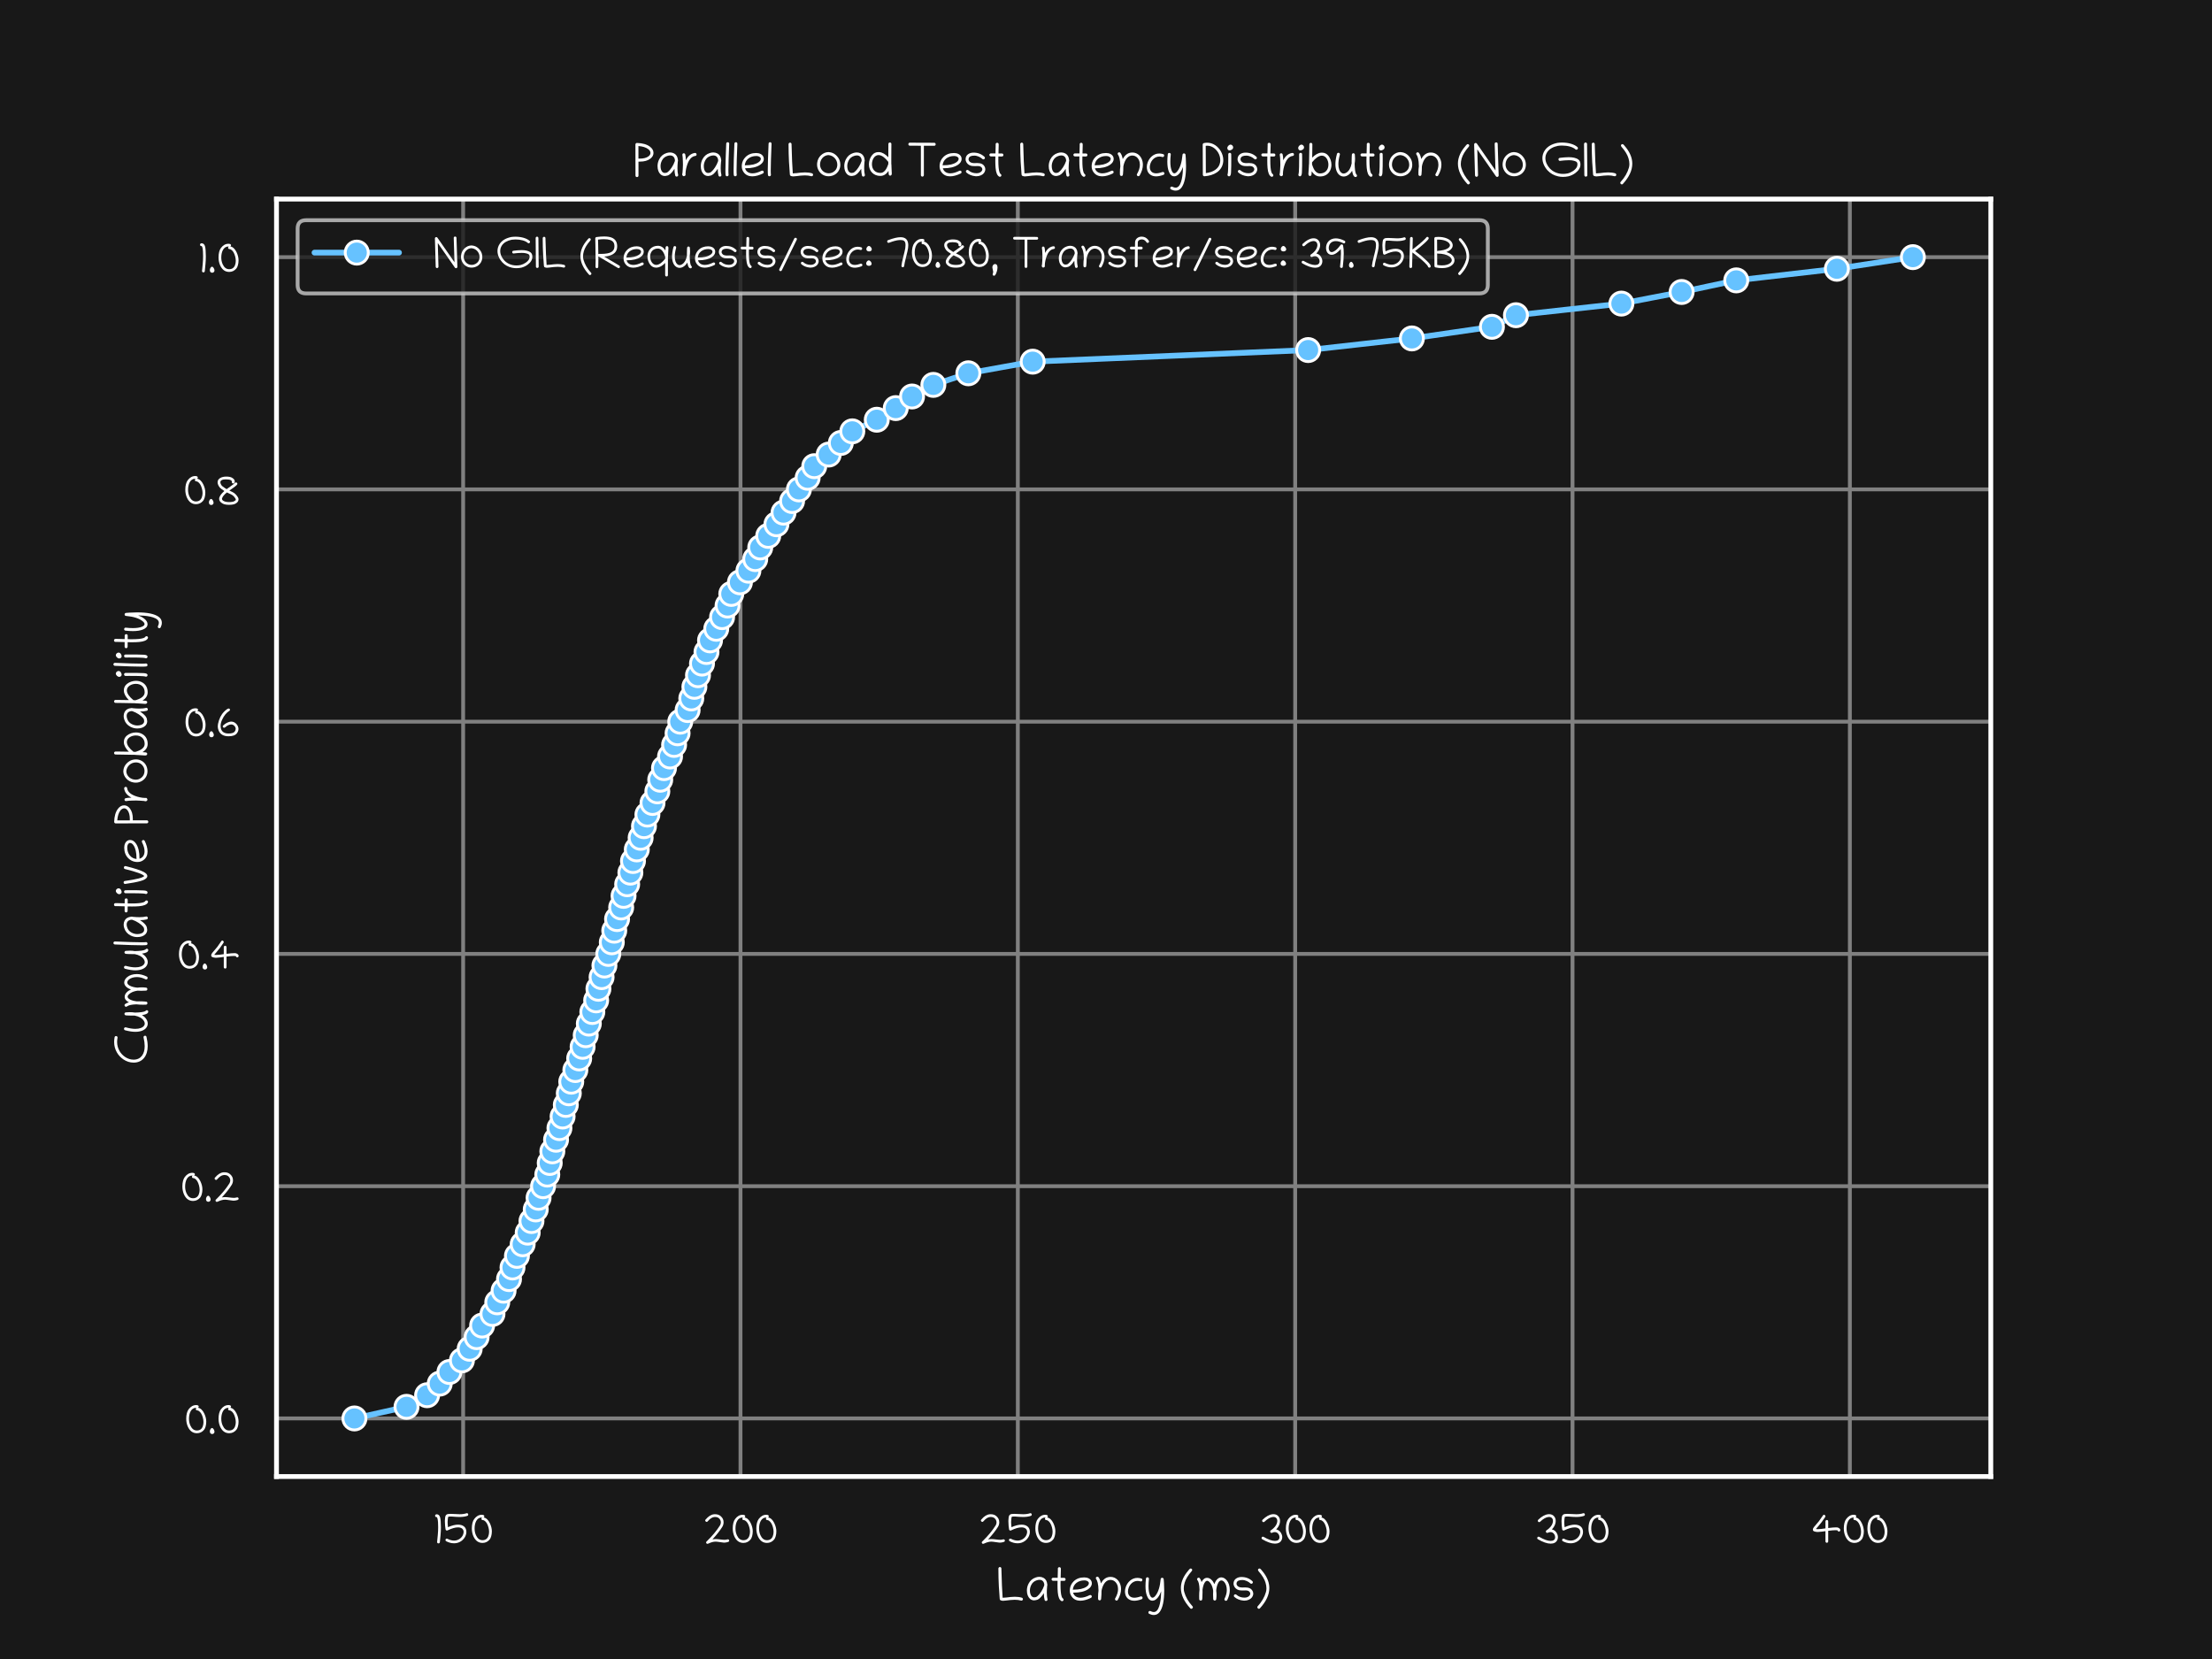 <?xml version="1.0" encoding="utf-8" standalone="no"?>
<!DOCTYPE svg PUBLIC "-//W3C//DTD SVG 1.1//EN"
  "http://www.w3.org/Graphics/SVG/1.1/DTD/svg11.dtd">
<svg xmlns:xlink="http://www.w3.org/1999/xlink" width="576pt" height="432pt" viewBox="0 0 576 432" xmlns="http://www.w3.org/2000/svg" version="1.1">
 <defs>
  <style type="text/css">*{stroke-linejoin: round; stroke-linecap: butt}</style>
 </defs>
 <g id="figure_1">
  <g id="patch_1">
   <path d="M 0 432 
L 576 432 
L 576 0 
L 0 0 
z
" style="fill: #181818"/>
  </g>
  <g id="axes_1">
   <g id="patch_2">
    <path d="M 72 384.48 
L 518.4 384.48 
L 518.4 51.84 
L 72 51.84 
z
" style="fill: #181818"/>
   </g>
   <g id="matplotlib.axis_1">
    <g id="xtick_1">
     <g id="line2d_1">
      <path d="M 120.601 384.48 
L 120.601 51.84 
" clip-path="url(#p6c183aa69d)" style="fill: none; stroke: #808080; stroke-linecap: round"/>
     </g>
     <g id="text_1">
      <!-- 150 -->
      <g style="fill: #ffffff" transform="translate(112.743 401.871) scale(0.11 -0.11)">
       <defs>
        <path id="Chilanka-Regular-31" d="M 313 4081 
C 313 3975 400 3875 513 3875 
C 531 3875 550 3878 569 3884 
C 578 3888 606 3834 650 3725 
C 756 3456 769 2772 769 2366 
C 769 1991 750 1609 713 1225 
L 613 200 
C 613 191 613 184 613 178 
C 613 53 713 -13 816 -13 
C 913 -13 1006 44 1019 163 
L 1119 1184 
C 1156 1578 1175 1966 1175 2347 
C 1175 2641 1166 2931 1144 3219 
C 1113 3644 1078 3981 856 4184 
C 788 4247 669 4294 563 4294 
C 441 4294 313 4222 313 4081 
z
" transform="scale(0.016)"/>
        <path id="Chilanka-Regular-35" d="M 1163 4356 
C 881 4356 691 4328 594 4269 
C 509 4216 447 4150 413 4075 
C 356 3953 309 3556 309 3288 
C 309 2856 363 2300 413 2047 
C 428 1969 506 1884 609 1884 
C 638 1884 669 1891 700 1906 
C 1325 2206 1841 2356 2247 2356 
C 2747 2356 3084 2119 3084 1678 
C 3084 1541 3050 1388 2978 1228 
C 2784 784 2284 400 1669 400 
C 1363 400 1034 491 684 669 
C 528 747 394 616 394 491 
C 394 416 431 341 500 306 
C 834 134 1228 0 1678 0 
C 2484 0 3097 497 3356 1078 
C 3447 1281 3491 1478 3491 1669 
C 3491 2384 3000 2759 2253 2759 
C 1838 2759 1344 2638 769 2384 
C 731 2684 713 2944 713 3169 
C 713 3409 769 3856 797 3916 
C 869 3947 984 3963 1147 3963 
C 1225 3963 1309 3959 1406 3953 
C 1834 3922 2100 3894 2484 3894 
C 2925 3894 3313 3947 3634 4059 
C 3728 4091 3769 4166 3769 4241 
C 3769 4347 3694 4456 3578 4456 
C 3553 4456 3528 4450 3500 4441 
C 3238 4353 2881 4300 2491 4300 
C 2172 4300 1547 4356 1163 4356 
z
" transform="scale(0.016)"/>
        <path id="Chilanka-Regular-30" d="M 2050 3828 
C 2125 3875 2163 3928 2163 3988 
C 2163 4178 1969 4219 1778 4219 
C 1350 4219 981 4013 669 3597 
C 441 3300 313 2800 313 2203 
C 313 1775 394 1378 556 1016 
C 850 375 1297 56 1894 56 
C 2322 56 2675 231 2959 572 
C 3131 778 3275 1253 3275 1766 
C 3275 2159 3175 2566 2975 2981 
C 2738 3475 2428 3759 2050 3828 
z
M 1731 3631 
C 1731 3506 1803 3444 1944 3434 
C 2009 3431 2084 3403 2163 3356 
C 2434 3191 2638 2856 2772 2359 
C 2834 2125 2866 1906 2866 1697 
C 2866 1463 2825 1244 2747 1041 
C 2597 656 2309 459 1881 459 
C 1466 459 1147 706 925 1194 
C 788 1497 719 1828 719 2194 
C 719 2988 1028 3816 1759 3816 
C 1781 3816 1806 3816 1828 3813 
C 1766 3772 1731 3713 1731 3631 
z
" transform="scale(0.016)"/>
       </defs>
       <use xlink:href="#Chilanka-Regular-31"/>
       <use xlink:href="#Chilanka-Regular-35" x="23.242"/>
       <use xlink:href="#Chilanka-Regular-30" x="87.012"/>
      </g>
     </g>
    </g>
    <g id="xtick_2">
     <g id="line2d_2">
      <path d="M 192.821 384.48 
L 192.821 51.84 
" clip-path="url(#p6c183aa69d)" style="fill: none; stroke: #808080; stroke-linecap: round"/>
     </g>
     <g id="text_2">
      <!-- 200 -->
      <g style="fill: #ffffff" transform="translate(183.102 401.871) scale(0.11 -0.11)">
       <defs>
        <path id="Chilanka-Regular-32" d="M 519 3166 
C 572 3166 622 3191 669 3247 
C 1013 3650 1334 3863 1638 3888 
C 1681 3891 1722 3894 1763 3894 
C 2006 3894 2200 3828 2341 3700 
C 2519 3538 2619 3322 2619 3094 
C 2619 2947 2578 2797 2494 2653 
C 1997 1872 1375 1119 634 394 
L 503 266 
C 456 222 434 175 434 128 
C 434 56 503 -78 616 -78 
C 675 -78 750 -56 844 -9 
C 1206 159 1544 247 1859 247 
C 1944 247 2025 241 2106 228 
C 2488 169 2781 128 2991 106 
C 3034 103 3078 100 3125 100 
C 3300 100 3491 134 3697 200 
C 3800 234 3853 294 3853 378 
C 3853 506 3772 591 3653 591 
C 3606 591 3553 578 3494 559 
C 3406 531 3291 516 3147 516 
C 2809 516 2247 625 1888 625 
C 1703 625 1531 609 1372 578 
C 2006 1269 2494 1888 2831 2434 
C 2956 2641 3022 2866 3022 3109 
C 3022 3488 2888 3753 2606 4006 
C 2388 4203 2109 4300 1766 4300 
C 1716 4300 1663 4297 1606 4294 
C 1188 4259 775 4000 359 3509 
C 319 3463 300 3416 300 3372 
C 300 3281 422 3166 519 3166 
z
" transform="scale(0.016)"/>
       </defs>
       <use xlink:href="#Chilanka-Regular-32"/>
       <use xlink:href="#Chilanka-Regular-30" x="64.99"/>
       <use xlink:href="#Chilanka-Regular-30" x="120.85"/>
      </g>
     </g>
    </g>
    <g id="xtick_3">
     <g id="line2d_3">
      <path d="M 265.041 384.48 
L 265.041 51.84 
" clip-path="url(#p6c183aa69d)" style="fill: none; stroke: #808080; stroke-linecap: round"/>
     </g>
     <g id="text_3">
      <!-- 250 -->
      <g style="fill: #ffffff" transform="translate(254.887 401.871) scale(0.11 -0.11)">
       <use xlink:href="#Chilanka-Regular-32"/>
       <use xlink:href="#Chilanka-Regular-35" x="64.99"/>
       <use xlink:href="#Chilanka-Regular-30" x="128.76"/>
      </g>
     </g>
    </g>
    <g id="xtick_4">
     <g id="line2d_4">
      <path d="M 337.261 384.48 
L 337.261 51.84 
" clip-path="url(#p6c183aa69d)" style="fill: none; stroke: #808080; stroke-linecap: round"/>
     </g>
     <g id="text_4">
      <!-- 300 -->
      <g style="fill: #ffffff" transform="translate(327.944 401.871) scale(0.11 -0.11)">
       <defs>
        <path id="Chilanka-Regular-33" d="M 2303 353 
C 1872 353 1309 553 619 953 
C 466 1044 316 909 316 775 
C 316 706 347 641 413 603 
C 1169 166 1797 -50 2303 -50 
C 2781 -50 3100 122 3272 456 
C 3347 597 3381 747 3381 903 
C 3381 1019 3363 1138 3322 1263 
C 3194 1650 2909 1969 2484 2050 
C 2794 2375 2975 2719 3034 3078 
C 3047 3159 3053 3238 3053 3313 
C 3053 3572 2975 3797 2819 3984 
C 2638 4200 2394 4309 2088 4309 
C 2047 4309 2006 4306 1966 4303 
C 1494 4263 994 3991 466 3481 
C 425 3441 406 3391 406 3338 
C 406 3234 484 3131 603 3131 
C 659 3131 706 3150 747 3188 
C 1206 3628 1625 3863 2000 3897 
C 2025 3900 2047 3900 2072 3900 
C 2428 3900 2647 3663 2647 3306 
C 2647 3256 2644 3203 2634 3150 
C 2581 2828 2400 2522 2084 2225 
C 1969 2116 1834 2009 1684 1913 
C 1622 1872 1597 1809 1597 1750 
C 1597 1644 1681 1538 1794 1538 
C 1822 1538 1853 1544 1884 1559 
C 2028 1628 2159 1659 2284 1659 
C 2400 1659 2509 1631 2609 1569 
C 2791 1459 2972 1200 2972 919 
C 2972 538 2719 353 2303 353 
z
" transform="scale(0.016)"/>
       </defs>
       <use xlink:href="#Chilanka-Regular-33"/>
       <use xlink:href="#Chilanka-Regular-30" x="57.666"/>
       <use xlink:href="#Chilanka-Regular-30" x="113.525"/>
      </g>
     </g>
    </g>
    <g id="xtick_5">
     <g id="line2d_5">
      <path d="M 409.481 384.48 
L 409.481 51.84 
" clip-path="url(#p6c183aa69d)" style="fill: none; stroke: #808080; stroke-linecap: round"/>
     </g>
     <g id="text_5">
      <!-- 350 -->
      <g style="fill: #ffffff" transform="translate(399.729 401.871) scale(0.11 -0.11)">
       <use xlink:href="#Chilanka-Regular-33"/>
       <use xlink:href="#Chilanka-Regular-35" x="57.666"/>
       <use xlink:href="#Chilanka-Regular-30" x="121.436"/>
      </g>
     </g>
    </g>
    <g id="xtick_6">
     <g id="line2d_6">
      <path d="M 481.701 384.48 
L 481.701 51.84 
" clip-path="url(#p6c183aa69d)" style="fill: none; stroke: #808080; stroke-linecap: round"/>
     </g>
     <g id="text_6">
      <!-- 400 -->
      <g style="fill: #ffffff" transform="translate(471.539 401.871) scale(0.11 -0.11)">
       <defs>
        <path id="Chilanka-Regular-34" d="M 4363 1944 
C 4363 2109 4238 2234 4006 2325 
C 3953 2344 3859 2356 3722 2356 
C 3475 2356 3091 2322 2569 2259 
L 2569 3247 
C 2569 3356 2478 3450 2369 3450 
C 2259 3450 2163 3356 2163 3247 
L 2163 2206 
C 2134 2203 1934 2178 1566 2128 
C 1356 2100 1178 2088 1034 2088 
C 922 2088 825 2094 750 2109 
C 759 2125 869 2253 1081 2503 
C 1600 3113 1625 3147 2125 3891 
C 2150 3928 2163 3966 2163 4003 
C 2163 4075 2116 4144 2019 4206 
C 1994 4222 1969 4231 1944 4231 
C 1891 4231 1838 4194 1788 4116 
C 1156 3188 1291 3366 475 2416 
C 375 2297 303 2163 303 2009 
C 303 1766 594 1716 897 1681 
C 931 1678 972 1675 1022 1675 
C 1163 1675 1363 1694 1622 1725 
C 1969 1769 2147 1794 2163 1797 
L 2163 278 
C 2163 169 2259 75 2369 75 
C 2478 75 2569 169 2569 278 
L 2569 1850 
C 3047 1909 3403 1938 3644 1938 
C 3800 1938 3906 1925 3963 1900 
C 3988 1791 4053 1738 4163 1738 
C 4272 1738 4363 1834 4363 1944 
z
" transform="scale(0.016)"/>
       </defs>
       <use xlink:href="#Chilanka-Regular-34"/>
       <use xlink:href="#Chilanka-Regular-30" x="73.047"/>
       <use xlink:href="#Chilanka-Regular-30" x="128.906"/>
      </g>
     </g>
    </g>
    <g id="text_7">
     <!-- Latency (ms) -->
     <g style="fill: #ffffff" transform="translate(259.378 416.745) scale(0.12 -0.12)">
      <defs>
       <path id="Chilanka-Regular-4c" d="M 522 4531 
C 416 4531 313 4434 313 4325 
C 313 2469 419 1091 491 231 
C 500 116 550 41 634 9 
C 753 -34 847 -50 956 -50 
C 1069 -50 1194 -34 1366 -13 
C 1713 31 2144 88 2528 88 
C 2853 88 3141 50 3388 -22 
C 3528 -63 3641 56 3641 166 
C 3641 253 3588 341 3500 369 
C 3219 453 2900 494 2541 494 
C 2359 494 2172 481 1972 463 
C 1622 428 1244 363 922 363 
C 909 363 897 363 888 363 
C 819 1225 766 2553 719 4334 
C 719 4441 622 4531 522 4531 
z
" transform="scale(0.016)"/>
       <path id="Chilanka-Regular-61" d="M 3078 2172 
C 3038 2603 2869 2900 2563 3063 
C 2391 3153 2206 3200 2009 3200 
C 1853 3200 1691 3172 1522 3116 
C 1081 2975 750 2691 534 2266 
C 388 1975 313 1672 313 1353 
C 313 859 459 475 713 238 
C 853 106 1053 6 1291 6 
C 1372 6 1456 19 1547 44 
C 1694 59 1834 122 1972 231 
C 2197 413 2409 663 2609 984 
C 2613 619 2647 313 2713 72 
C 2741 -31 2819 -75 2900 -75 
C 3003 -75 3113 0 3113 116 
C 3113 134 3109 153 3103 175 
C 3044 400 3013 691 3013 1053 
C 3013 1313 3028 1606 3059 1934 
C 3078 1997 3088 2050 3088 2100 
C 3088 2125 3084 2150 3078 2172 
z
M 2672 2144 
C 2669 2100 2663 2056 2659 2016 
C 2466 1438 2053 825 1741 578 
C 1634 494 1566 453 1531 450 
C 1441 441 1375 416 1294 416 
C 1175 416 1069 459 975 547 
C 825 688 719 988 719 1347 
C 719 1603 781 1856 913 2113 
C 1069 2419 1313 2622 1647 2728 
C 1784 2772 1909 2794 2022 2794 
C 2406 2794 2634 2544 2672 2144 
z
" transform="scale(0.016)"/>
       <path id="Chilanka-Regular-74" d="M 1947 100 
C 1947 181 1897 250 1834 284 
C 1781 313 1731 397 1684 534 
C 1581 841 1531 1369 1531 2125 
C 1531 2291 1531 2469 1538 2656 
C 1700 2656 1859 2653 2022 2653 
L 2025 2653 
C 2153 2653 2219 2753 2219 2853 
C 2219 2956 2153 3056 2022 3059 
L 1550 3063 
C 1559 3256 1578 3819 1578 4159 
C 1578 4222 1575 4275 1575 4319 
C 1572 4447 1472 4509 1372 4509 
C 1272 4509 1169 4444 1169 4316 
C 1169 4269 1172 4216 1172 4150 
C 1172 3816 1153 3250 1144 3066 
L 516 3069 
C 409 3069 313 2972 313 2872 
C 313 2763 406 2663 516 2663 
C 722 2663 925 2659 1131 2659 
C 1125 2453 1122 2256 1122 2072 
C 1122 1703 1134 1378 1159 1100 
C 1216 459 1378 66 1647 -78 
C 1678 -94 1709 -103 1741 -103 
C 1850 -103 1947 -13 1947 100 
z
" transform="scale(0.016)"/>
       <path id="Chilanka-Regular-65" d="M 756 1059 
C 772 1056 791 1053 806 1053 
C 1675 1053 2338 1209 2791 1516 
C 3116 1738 3300 1988 3300 2328 
C 3300 2428 3281 2522 3241 2613 
C 3094 2938 2725 3122 2269 3122 
C 1672 3122 1191 2941 822 2572 
C 538 2288 372 1944 325 1550 
C 316 1472 313 1400 313 1328 
C 313 1006 403 756 566 528 
C 853 122 1272 -41 1744 -41 
C 2200 -41 2703 113 3181 347 
C 3244 378 3294 447 3294 538 
C 3294 650 3197 734 3091 734 
C 3059 734 3031 728 3000 713 
C 2534 481 2122 366 1766 366 
C 1238 366 875 625 756 1059 
z
M 722 1441 
C 781 2225 1441 2716 2272 2716 
C 2478 2716 2638 2672 2756 2581 
C 2841 2516 2897 2459 2897 2341 
C 2897 2144 2781 2000 2566 1853 
C 2178 1591 1594 1459 806 1459 
C 778 1459 750 1453 722 1441 
z
" transform="scale(0.016)"/>
       <path id="Chilanka-Regular-6e" d="M 522 3219 
C 419 3219 313 3141 313 3019 
C 313 2966 341 2913 388 2853 
C 441 2788 500 2638 566 2397 
C 631 2156 669 1797 678 1319 
C 638 1059 616 778 616 472 
C 616 381 619 291 622 197 
C 628 72 728 9 828 9 
C 922 9 1013 66 1025 181 
L 1038 303 
C 1069 606 1084 909 1084 1209 
C 1084 1238 1084 1263 1084 1291 
C 1200 1956 1538 2681 2156 2772 
C 2206 2778 2256 2781 2303 2781 
C 2834 2781 3194 2353 3294 1875 
C 3316 1763 3328 1650 3328 1534 
C 3328 1144 3200 728 2941 275 
C 2850 122 2991 -25 3122 -25 
C 3188 -25 3256 6 3294 72 
C 3588 584 3734 1072 3734 1531 
C 3734 1678 3719 1819 3691 1959 
C 3556 2609 3059 3191 2306 3191 
C 2238 3191 2169 3184 2097 3175 
C 1644 3109 1281 2819 1000 2309 
C 931 2688 822 2966 672 3147 
C 631 3197 575 3219 522 3219 
z
" transform="scale(0.016)"/>
       <path id="Chilanka-Regular-63" d="M 719 1213 
C 719 1375 753 1550 819 1728 
C 997 2206 1428 2644 2025 2644 
C 2147 2644 2278 2625 2416 2584 
C 2438 2578 2459 2575 2478 2575 
C 2594 2575 2669 2684 2669 2788 
C 2669 2866 2628 2944 2531 2972 
C 2347 3028 2172 3056 2000 3056 
C 1219 3056 669 2475 438 1866 
C 356 1647 313 1431 313 1222 
C 313 1066 338 913 381 763 
C 522 291 941 -44 1578 -44 
C 1863 -44 2194 25 2566 159 
C 2638 184 2703 259 2703 356 
C 2703 466 2606 553 2500 553 
C 2475 553 2453 550 2428 541 
C 2103 422 1822 366 1581 366 
C 1028 366 719 700 719 1213 
z
" transform="scale(0.016)"/>
       <path id="Chilanka-Regular-79" d="M 2622 2897 
C 2606 3009 2509 3069 2416 3069 
C 2319 3069 2225 3009 2216 2891 
C 2125 1881 1897 1144 1534 672 
C 1375 466 1234 366 1106 366 
C 969 366 847 488 747 731 
C 625 1031 563 1434 563 1944 
C 563 2234 581 2559 622 2916 
C 622 2925 622 2934 622 2941 
C 622 3069 519 3134 419 3134 
C 325 3134 231 3078 219 2963 
C 178 2594 156 2256 156 1950 
C 156 1384 228 928 372 581 
C 534 184 759 -38 1103 -38 
C 1675 -38 2091 703 2284 1234 
C 2269 178 2100 -1219 1528 -1516 
C 1453 -1556 1369 -1575 1278 -1575 
C 1147 -1575 1000 -1534 834 -1450 
C 675 -1381 547 -1509 547 -1631 
C 547 -1706 584 -1781 653 -1816 
C 872 -1922 1084 -1978 1288 -1978 
C 1597 -1978 1878 -1844 2088 -1553 
C 2491 -1000 2694 -28 2694 1366 
C 2694 1697 2681 2050 2659 2428 
L 2622 2897 
z
" transform="scale(0.016)"/>
       <path id="Chilanka-Regular-20" transform="scale(0.016)"/>
       <path id="Chilanka-Regular-28" d="M 1944 -925 
C 1944 -878 1922 -831 1878 -784 
C 1328 -181 956 463 766 1150 
C 725 1300 703 1459 703 1631 
C 703 1869 744 2125 825 2403 
C 966 2881 1275 3394 1756 3944 
C 1819 4016 1850 4081 1850 4141 
C 1850 4247 1738 4341 1613 4328 
C 1544 4325 1369 4141 1097 3778 
C 575 3084 313 2384 313 1678 
C 313 778 734 -134 1578 -1059 
C 1625 -1113 1675 -1138 1725 -1138 
C 1822 -1138 1944 -1019 1944 -925 
z
" transform="scale(0.016)"/>
       <path id="Chilanka-Regular-6d" d="M 1663 3063 
C 1359 3063 1106 2872 916 2488 
C 856 2709 775 2881 675 3009 
C 631 3063 578 3084 525 3084 
C 416 3084 309 2991 309 2878 
C 309 2838 322 2797 356 2756 
C 528 2541 622 2113 641 1466 
C 606 1203 591 909 591 588 
C 591 453 594 313 600 166 
C 606 44 706 -22 806 -22 
C 903 -22 997 38 1006 156 
L 1025 372 
C 1044 575 1050 813 1050 1088 
C 1050 1200 1050 1319 1047 1444 
C 1100 1841 1188 2150 1316 2372 
C 1428 2566 1550 2663 1678 2663 
C 1828 2663 1991 2534 2166 2275 
C 2325 2038 2434 1719 2494 1316 
C 2481 1163 2478 997 2478 825 
C 2478 619 2484 400 2500 166 
C 2513 47 2609 -16 2706 -16 
C 2800 -16 2894 41 2906 156 
C 2934 375 2944 566 2944 741 
C 2944 947 2928 1134 2903 1325 
C 2938 1728 3016 2097 3197 2416 
C 3309 2613 3453 2709 3606 2709 
C 3744 2709 3888 2628 4019 2469 
C 4219 2225 4341 1856 4341 1394 
C 4341 1031 4241 644 4038 234 
C 3959 78 4097 -53 4219 -53 
C 4294 -53 4366 -19 4403 53 
C 4631 519 4747 966 4747 1397 
C 4747 1953 4597 2403 4347 2706 
C 4141 2959 3878 3125 3600 3125 
C 3456 3125 3309 3078 3163 2975 
C 2947 2822 2778 2566 2659 2209 
C 2469 2638 2122 3063 1663 3063 
z
" transform="scale(0.016)"/>
       <path id="Chilanka-Regular-73" d="M 313 2288 
C 313 2213 322 2134 347 2053 
C 441 1728 719 1481 1047 1394 
C 1166 1363 1350 1347 1597 1347 
C 1706 1347 1847 1356 1972 1356 
C 2259 1356 2450 1263 2541 1081 
C 2569 1022 2584 966 2584 909 
C 2584 813 2541 719 2459 628 
C 2306 463 2084 378 1797 378 
C 1334 378 984 525 694 781 
C 656 813 609 828 559 828 
C 450 828 356 741 356 628 
C 356 572 381 513 425 475 
C 750 191 1159 22 1656 -25 
C 1703 -28 1747 -31 1791 -31 
C 2006 -31 2209 13 2406 103 
C 2716 244 2903 466 2972 769 
C 2984 819 2988 869 2988 919 
C 2988 1031 2959 1144 2903 1259 
C 2728 1609 2406 1763 1869 1763 
C 1759 1763 1641 1750 1541 1750 
C 1238 1750 1019 1809 891 1928 
C 775 2034 716 2150 716 2275 
C 716 2322 725 2369 741 2419 
C 819 2653 1072 2769 1500 2769 
C 1919 2769 2356 2541 2594 2313 
C 2634 2275 2681 2259 2738 2259 
C 2856 2263 2934 2363 2934 2466 
C 2934 2516 2916 2566 2872 2606 
C 2478 2981 1984 3175 1381 3175 
C 831 3175 313 2872 313 2288 
z
" transform="scale(0.016)"/>
       <path id="Chilanka-Regular-29" d="M 313 -925 
C 313 -1019 434 -1138 531 -1138 
C 581 -1138 631 -1113 678 -1059 
C 1522 -134 1944 778 1944 1678 
C 1944 2384 1681 3084 1159 3778 
C 888 4141 713 4325 644 4328 
C 519 4341 406 4250 406 4141 
C 406 4081 438 4016 500 3944 
C 981 3394 1291 2881 1431 2403 
C 1513 2125 1553 1869 1553 1631 
C 1553 1459 1531 1300 1491 1150 
C 1300 463 928 -181 378 -784 
C 334 -831 313 -878 313 -925 
z
" transform="scale(0.016)"/>
      </defs>
      <use xlink:href="#Chilanka-Regular-4c"/>
      <use xlink:href="#Chilanka-Regular-61" x="61.865"/>
      <use xlink:href="#Chilanka-Regular-74" x="115.332"/>
      <use xlink:href="#Chilanka-Regular-65" x="154.98"/>
      <use xlink:href="#Chilanka-Regular-6e" x="211.426"/>
      <use xlink:href="#Chilanka-Regular-63" x="274.658"/>
      <use xlink:href="#Chilanka-Regular-79" x="321.729"/>
      <use xlink:href="#Chilanka-Regular-20" x="368.652"/>
      <use xlink:href="#Chilanka-Regular-28" x="395.996"/>
      <use xlink:href="#Chilanka-Regular-6d" x="431.201"/>
      <use xlink:href="#Chilanka-Regular-73" x="510.254"/>
      <use xlink:href="#Chilanka-Regular-29" x="561.816"/>
     </g>
    </g>
   </g>
   <g id="matplotlib.axis_2">
    <g id="ytick_1">
     <g id="line2d_7">
      <path d="M 72 369.36 
L 518.4 369.36 
" clip-path="url(#p6c183aa69d)" style="fill: none; stroke: #808080; stroke-linecap: round"/>
     </g>
     <g id="text_8">
      <!-- 0.0 -->
      <g style="fill: #ffffff" transform="translate(47.944 373.305) scale(0.11 -0.11)">
       <defs>
        <path id="Chilanka-Regular-2e" d="M 1003 269 
C 1003 488 819 831 628 831 
C 491 831 363 584 334 472 
C 322 419 316 369 316 319 
C 316 103 434 -66 663 -66 
C 863 -66 1003 88 1003 269 
z
" transform="scale(0.016)"/>
       </defs>
       <use xlink:href="#Chilanka-Regular-30"/>
       <use xlink:href="#Chilanka-Regular-2e" x="55.859"/>
       <use xlink:href="#Chilanka-Regular-30" x="76.465"/>
      </g>
     </g>
    </g>
    <g id="ytick_2">
     <g id="line2d_8">
      <path d="M 72 308.88 
L 518.4 308.88 
" clip-path="url(#p6c183aa69d)" style="fill: none; stroke: #808080; stroke-linecap: round"/>
     </g>
     <g id="text_9">
      <!-- 0.2 -->
      <g style="fill: #ffffff" transform="translate(46.94 312.825) scale(0.11 -0.11)">
       <use xlink:href="#Chilanka-Regular-30"/>
       <use xlink:href="#Chilanka-Regular-2e" x="55.859"/>
       <use xlink:href="#Chilanka-Regular-32" x="76.465"/>
      </g>
     </g>
    </g>
    <g id="ytick_3">
     <g id="line2d_9">
      <path d="M 72 248.4 
L 518.4 248.4 
" clip-path="url(#p6c183aa69d)" style="fill: none; stroke: #808080; stroke-linecap: round"/>
     </g>
     <g id="text_10">
      <!-- 0.4 -->
      <g style="fill: #ffffff" transform="translate(46.053 252.345) scale(0.11 -0.11)">
       <use xlink:href="#Chilanka-Regular-30"/>
       <use xlink:href="#Chilanka-Regular-2e" x="55.859"/>
       <use xlink:href="#Chilanka-Regular-34" x="76.465"/>
      </g>
     </g>
    </g>
    <g id="ytick_4">
     <g id="line2d_10">
      <path d="M 72 187.92 
L 518.4 187.92 
" clip-path="url(#p6c183aa69d)" style="fill: none; stroke: #808080; stroke-linecap: round"/>
     </g>
     <g id="text_11">
      <!-- 0.6 -->
      <g style="fill: #ffffff" transform="translate(47.767 191.865) scale(0.11 -0.11)">
       <defs>
        <path id="Chilanka-Regular-36" d="M 1928 4188 
C 1781 4188 1550 4031 1238 3719 
C 794 3275 497 2675 338 1916 
C 313 1794 300 1672 300 1553 
C 300 1350 338 1153 413 963 
C 644 375 1141 81 1900 81 
C 2481 81 2894 222 3116 506 
C 3288 725 3363 950 3363 1169 
C 3363 1675 2894 2253 2303 2253 
C 2200 2253 2091 2234 1978 2200 
C 1656 2100 1369 1931 1109 1684 
C 1059 1638 1034 1588 1034 1538 
C 1034 1450 1131 1338 1231 1338 
C 1303 1338 1384 1381 1475 1469 
C 1641 1625 1969 1831 2288 1831 
C 2659 1831 2953 1491 2953 1175 
C 2953 1041 2903 897 2794 759 
C 2653 581 2344 488 1894 488 
C 1113 488 722 872 722 1644 
C 722 1938 797 2216 953 2553 
C 1225 3138 1569 3559 1984 3816 
C 2069 3866 2109 3925 2109 3991 
C 2109 4091 2028 4188 1928 4188 
z
" transform="scale(0.016)"/>
       </defs>
       <use xlink:href="#Chilanka-Regular-30"/>
       <use xlink:href="#Chilanka-Regular-2e" x="55.859"/>
       <use xlink:href="#Chilanka-Regular-36" x="76.465"/>
      </g>
     </g>
    </g>
    <g id="ytick_5">
     <g id="line2d_11">
      <path d="M 72 127.44 
L 518.4 127.44 
" clip-path="url(#p6c183aa69d)" style="fill: none; stroke: #808080; stroke-linecap: round"/>
     </g>
     <g id="text_12">
      <!-- 0.8 -->
      <g style="fill: #ffffff" transform="translate(47.702 131.385) scale(0.11 -0.11)">
       <defs>
        <path id="Chilanka-Regular-38" d="M 2653 3116 
C 2788 3116 2853 3281 2853 3431 
C 2853 3641 2706 3828 2409 3988 
C 2222 4088 1941 4138 1572 4138 
C 941 4138 309 3866 309 3297 
C 309 3031 450 2750 644 2506 
C 722 2409 944 2244 1313 2009 
C 800 1556 541 1166 541 838 
C 541 563 719 328 1075 138 
C 1297 19 1613 -38 2019 -38 
C 2456 -38 2788 28 3000 159 
C 3206 288 3331 425 3378 578 
C 3397 644 3409 706 3409 769 
C 3409 853 3391 938 3350 1016 
C 3281 1153 3172 1306 3022 1475 
C 2872 1644 2684 1781 2459 1881 
C 2234 1981 2097 2047 2050 2069 
C 2122 2122 2294 2244 2569 2434 
C 2844 2625 3038 2781 3150 2900 
C 3209 2963 3241 3022 3241 3075 
C 3241 3169 3122 3281 3031 3281 
C 2978 3281 2925 3253 2869 3194 
C 2766 3084 2569 2931 2278 2728 
C 1988 2525 1778 2375 1650 2278 
C 1419 2416 1188 2575 959 2759 
C 800 2966 722 3147 722 3297 
C 722 3591 1025 3728 1534 3728 
C 1869 3728 2103 3691 2244 3616 
C 2366 3550 2431 3475 2431 3397 
C 2431 3359 2413 3319 2413 3284 
C 2413 3200 2525 3116 2653 3116 
z
M 1688 1794 
C 1894 1691 2125 1597 2316 1500 
C 2578 1372 2788 1172 2941 906 
C 2984 831 3009 766 3009 722 
C 3009 644 2922 588 2775 497 
C 2634 413 2372 366 2016 366 
C 1675 366 1409 419 1213 525 
C 1044 616 959 722 959 841 
C 959 863 963 888 969 913 
C 1038 1166 1278 1459 1688 1794 
z
" transform="scale(0.016)"/>
       </defs>
       <use xlink:href="#Chilanka-Regular-30"/>
       <use xlink:href="#Chilanka-Regular-2e" x="55.859"/>
       <use xlink:href="#Chilanka-Regular-38" x="76.465"/>
      </g>
     </g>
    </g>
    <g id="ytick_6">
     <g id="line2d_12">
      <path d="M 72 66.96 
L 518.4 66.96 
" clip-path="url(#p6c183aa69d)" style="fill: none; stroke: #808080; stroke-linecap: round"/>
     </g>
     <g id="text_13">
      <!-- 1.0 -->
      <g style="fill: #ffffff" transform="translate(51.531 70.905) scale(0.11 -0.11)">
       <use xlink:href="#Chilanka-Regular-31"/>
       <use xlink:href="#Chilanka-Regular-2e" x="23.242"/>
       <use xlink:href="#Chilanka-Regular-30" x="43.848"/>
      </g>
     </g>
    </g>
    <g id="text_14">
     <!-- Cumulative Probability -->
     <g style="fill: #ffffff" transform="translate(38.345 277.313) rotate(-90) scale(0.12 -0.12)">
      <defs>
       <path id="Chilanka-Regular-43" d="M 2544 -59 
C 2925 -59 3347 -3 3813 106 
C 3919 131 3966 213 3966 294 
C 3966 400 3891 506 3769 506 
C 3753 506 3738 503 3719 500 
C 3284 397 2897 347 2550 347 
C 1506 347 719 838 719 1859 
C 719 2703 1294 3413 1869 3750 
C 2250 3972 2669 4088 3122 4088 
C 3306 4088 3494 4069 3688 4031 
C 3703 4028 3719 4028 3731 4028 
C 3850 4028 3919 4131 3919 4234 
C 3919 4322 3872 4409 3763 4428 
C 3541 4469 3322 4491 3113 4491 
C 2591 4491 2109 4359 1666 4100 
C 981 3697 316 2869 316 1850 
C 316 613 1272 -59 2544 -59 
z
" transform="scale(0.016)"/>
       <path id="Chilanka-Regular-75" d="M 2547 2919 
L 2525 2559 
C 2516 2356 2513 2163 2513 1981 
C 2513 1891 2516 1800 2516 1716 
C 2400 1106 2163 691 1806 463 
C 1672 375 1547 338 1431 338 
C 1150 338 941 572 831 872 
C 753 1088 716 1334 716 1616 
C 716 1988 784 2416 919 2903 
C 959 3041 838 3156 728 3156 
C 641 3156 550 3100 525 3009 
C 384 2478 313 2013 313 1603 
C 313 834 588 188 1109 -6 
C 1222 -47 1331 -66 1438 -66 
C 1947 -66 2372 356 2581 716 
C 2650 250 2763 -22 2919 -103 
C 3088 -191 3244 -103 3244 56 
C 3244 128 3209 200 3141 238 
C 3134 244 3128 256 3116 278 
C 3000 494 2934 959 2922 1681 
C 2959 1897 2978 2125 2978 2366 
C 2978 2541 2969 2722 2950 2909 
C 2941 3006 2850 3094 2750 3094 
C 2656 3094 2572 3022 2547 2919 
z
" transform="scale(0.016)"/>
       <path id="Chilanka-Regular-6c" d="M 631 4591 
C 525 4591 425 4506 422 4397 
C 350 2691 313 1488 313 788 
C 313 459 322 241 338 134 
C 356 19 444 -34 531 -34 
C 634 -34 741 38 741 159 
C 741 169 741 181 738 194 
C 722 288 716 481 716 775 
C 716 1450 753 2650 825 4378 
C 831 4491 734 4591 631 4591 
z
" transform="scale(0.016)"/>
       <path id="Chilanka-Regular-69" d="M 313 3797 
C 313 3619 447 3472 600 3472 
C 672 3472 753 3494 844 3541 
C 1006 3597 1109 3741 1109 3894 
C 1109 4056 953 4263 759 4263 
C 559 4263 313 4028 313 3797 
z
M 819 509 
C 850 1134 850 1634 850 2313 
C 850 2519 847 2728 844 2950 
C 844 3081 747 3144 647 3144 
C 544 3144 441 3078 441 2944 
C 444 2781 444 2609 444 2434 
C 444 1953 447 463 353 250 
C 344 222 338 194 338 169 
C 338 53 434 -38 544 -38 
C 738 -38 806 175 819 509 
z
" transform="scale(0.016)"/>
       <path id="Chilanka-Regular-76" d="M 316 2981 
C 438 2103 566 1422 703 931 
C 838 441 1006 144 1203 41 
C 1266 6 1325 -9 1388 -9 
C 1575 -9 1756 147 1928 463 
C 2159 878 2428 1700 2731 2925 
C 2734 2944 2738 2959 2738 2975 
C 2738 3100 2631 3169 2525 3169 
C 2441 3169 2356 3122 2334 3022 
C 1947 1456 1631 584 1384 409 
C 1156 594 934 1469 716 3038 
C 703 3153 613 3206 522 3206 
C 419 3206 313 3138 313 3016 
C 313 3006 313 2994 316 2981 
z
" transform="scale(0.016)"/>
       <path id="Chilanka-Regular-50" d="M 725 1959 
C 784 1956 847 1956 903 1956 
C 1519 1956 2000 2091 2347 2363 
C 2622 2578 2763 2834 2763 3134 
C 2763 3469 2600 3744 2281 3984 
C 1872 4294 1284 4463 522 4488 
C 519 4488 519 4488 516 4488 
C 409 4488 313 4391 313 4284 
L 322 56 
C 322 -75 422 -141 525 -141 
C 625 -141 728 -75 728 56 
L 725 1959 
z
M 722 2366 
L 719 4069 
C 1291 4025 1731 3888 2038 3659 
C 2244 3506 2356 3319 2356 3134 
C 2356 2975 2275 2819 2097 2681 
C 1822 2466 1422 2363 897 2363 
C 841 2363 781 2363 722 2366 
z
" transform="scale(0.016)"/>
       <path id="Chilanka-Regular-72" d="M 525 -25 
C 613 -25 775 66 775 159 
C 775 184 763 216 763 269 
C 763 366 775 456 788 644 
C 819 875 866 1097 925 1306 
C 1175 2188 1566 2663 2094 2728 
C 2213 2741 2266 2828 2266 2919 
C 2266 3025 2194 3131 2069 3131 
C 2059 3131 2053 3131 2044 3131 
C 1522 3066 1113 2734 809 2138 
C 800 2500 772 2766 728 2934 
C 706 3013 631 3088 534 3088 
C 409 3088 338 3000 338 2881 
C 338 2847 341 2806 353 2763 
C 378 2663 397 2384 409 1922 
C 413 1763 416 1619 416 1488 
C 416 1122 369 684 356 456 
C 350 381 313 294 313 216 
C 313 122 409 -25 525 -25 
z
" transform="scale(0.016)"/>
       <path id="Chilanka-Regular-6f" d="M 1916 3241 
C 1891 3250 1866 3253 1841 3250 
C 1472 3234 1144 3094 853 2828 
C 563 2563 391 2225 331 1809 
C 319 1722 313 1638 313 1556 
C 313 1238 403 944 578 672 
C 841 272 1266 -31 1881 -31 
C 2213 -31 2528 69 2775 228 
C 3159 475 3469 947 3469 1519 
C 3469 1903 3369 2216 3191 2472 
C 2859 2953 2434 3209 1916 3241 
z
M 3059 1541 
C 3059 1313 3000 1081 2878 891 
C 2697 603 2319 372 1891 372 
C 1744 372 1594 397 1441 459 
C 1075 606 716 1016 716 1550 
C 716 2250 1203 2806 1844 2844 
C 1859 2838 1878 2834 1894 2834 
C 2481 2797 3059 2266 3059 1541 
z
" transform="scale(0.016)"/>
       <path id="Chilanka-Regular-62" d="M 309 291 
C 309 138 372 3 531 3 
C 641 3 719 103 731 216 
C 744 322 753 469 763 650 
C 1047 178 1425 -56 1884 -56 
C 2456 -56 2881 169 3156 575 
C 3347 856 3434 1191 3434 1525 
C 3434 1975 3278 2425 3019 2750 
C 2794 3031 2503 3172 2147 3172 
C 2116 3172 2088 3172 2056 3169 
C 1656 3144 1244 2919 822 2494 
C 828 2753 831 3100 838 3534 
L 847 4297 
C 847 4406 756 4503 647 4503 
C 534 4503 441 4416 441 4303 
L 431 3538 
C 419 2625 409 1984 397 1613 
C 381 1569 375 1481 375 1350 
C 375 1341 375 1334 375 1325 
C 375 1006 309 584 309 291 
z
M 1881 350 
C 1441 350 1103 697 869 1391 
C 841 1478 819 1541 803 1581 
C 806 1672 806 1769 809 1866 
C 1272 2438 1700 2738 2094 2766 
C 2109 2766 2122 2766 2138 2766 
C 2684 2766 3025 2150 3025 1544 
C 3025 834 2588 350 1881 350 
z
" transform="scale(0.016)"/>
      </defs>
      <use xlink:href="#Chilanka-Regular-43"/>
      <use xlink:href="#Chilanka-Regular-75" x="66.895"/>
      <use xlink:href="#Chilanka-Regular-6d" x="121.289"/>
      <use xlink:href="#Chilanka-Regular-75" x="200.342"/>
      <use xlink:href="#Chilanka-Regular-6c" x="254.736"/>
      <use xlink:href="#Chilanka-Regular-61" x="272.461"/>
      <use xlink:href="#Chilanka-Regular-74" x="325.928"/>
      <use xlink:href="#Chilanka-Regular-69" x="365.576"/>
      <use xlink:href="#Chilanka-Regular-76" x="387.793"/>
      <use xlink:href="#Chilanka-Regular-65" x="435.4"/>
      <use xlink:href="#Chilanka-Regular-20" x="491.846"/>
      <use xlink:href="#Chilanka-Regular-50" x="519.189"/>
      <use xlink:href="#Chilanka-Regular-72" x="567.188"/>
      <use xlink:href="#Chilanka-Regular-6f" x="607.568"/>
      <use xlink:href="#Chilanka-Regular-62" x="666.602"/>
      <use xlink:href="#Chilanka-Regular-61" x="725.146"/>
      <use xlink:href="#Chilanka-Regular-62" x="778.613"/>
      <use xlink:href="#Chilanka-Regular-69" x="837.158"/>
      <use xlink:href="#Chilanka-Regular-6c" x="859.375"/>
      <use xlink:href="#Chilanka-Regular-69" x="877.1"/>
      <use xlink:href="#Chilanka-Regular-74" x="899.316"/>
      <use xlink:href="#Chilanka-Regular-79" x="938.965"/>
     </g>
    </g>
   </g>
   <g id="PolyCollection_1"/>
   <g id="line2d_13">
    <path d="M 92.291 369.36 
L 105.854 366.336 
L 111.213 363.312 
L 114.506 360.288 
L 117.033 357.264 
L 120.283 354.24 
L 122.306 351.216 
L 124.111 348.192 
L 125.541 345.168 
L 128.242 342.144 
L 129.484 339.12 
L 131.131 336.096 
L 132.546 333.072 
L 133.456 330.048 
L 134.612 327.024 
L 136.1 324 
L 137.414 320.976 
L 138.396 317.952 
L 139.508 314.928 
L 140.245 311.904 
L 141.415 308.88 
L 142.513 305.856 
L 143.148 302.832 
L 143.827 299.808 
L 144.795 296.784 
L 145.676 293.76 
L 146.499 290.736 
L 147.337 287.712 
L 148.117 284.688 
L 148.752 281.664 
L 149.821 278.64 
L 150.818 275.616 
L 151.713 272.592 
L 152.522 269.568 
L 153.331 266.544 
L 154.241 263.52 
L 155.238 260.496 
L 155.83 257.472 
L 156.653 254.448 
L 157.39 251.424 
L 158.401 248.4 
L 159.311 245.376 
L 159.947 242.352 
L 160.683 239.328 
L 161.752 236.304 
L 162.373 233.28 
L 163.312 230.256 
L 164.15 227.232 
L 164.829 224.208 
L 165.825 221.184 
L 166.822 218.16 
L 167.689 215.136 
L 168.584 212.112 
L 169.913 209.088 
L 171.17 206.064 
L 171.921 203.04 
L 172.903 200.016 
L 174.477 196.992 
L 175.532 193.968 
L 176.442 190.944 
L 177.135 187.92 
L 179.056 184.896 
L 180.009 181.872 
L 180.818 178.848 
L 181.757 175.824 
L 182.797 172.8 
L 183.967 169.776 
L 184.891 166.752 
L 186.509 163.728 
L 188.026 160.704 
L 189.456 157.68 
L 190.423 154.656 
L 192.677 151.632 
L 194.887 148.608 
L 196.663 145.584 
L 197.963 142.56 
L 200.043 139.536 
L 202.181 136.512 
L 204.03 133.488 
L 206.254 130.464 
L 208.031 127.44 
L 210.313 124.416 
L 212.032 121.392 
L 215.787 118.368 
L 218.95 115.344 
L 221.94 112.32 
L 228.31 109.296 
L 233.25 106.272 
L 237.496 103.248 
L 243.043 100.224 
L 252.157 97.2 
L 268.912 94.176 
L 340.641 91.152 
L 367.651 88.128 
L 388.494 85.104 
L 394.748 82.08 
L 422.206 79.056 
L 437.892 76.032 
L 452.119 73.008 
L 478.321 69.984 
L 498.109 66.96 
" clip-path="url(#p6c183aa69d)" style="fill: none; stroke: #66c2ff; stroke-width: 1.5; stroke-linecap: round"/>
    <defs>
     <path id="m25dd837ea3" d="M 0 3 
C 0.796 3 1.559 2.684 2.121 2.121 
C 2.684 1.559 3 0.796 3 0 
C 3 -0.796 2.684 -1.559 2.121 -2.121 
C 1.559 -2.684 0.796 -3 0 -3 
C -0.796 -3 -1.559 -2.684 -2.121 -2.121 
C -2.684 -1.559 -3 -0.796 -3 0 
C -3 0.796 -2.684 1.559 -2.121 2.121 
C -1.559 2.684 -0.796 3 0 3 
z
" style="stroke: #ffffff; stroke-width: 0.75"/>
    </defs>
    <g clip-path="url(#p6c183aa69d)">
     <use xlink:href="#m25dd837ea3" x="92.291" y="369.36" style="fill: #66c2ff; stroke: #ffffff; stroke-width: 0.75"/>
     <use xlink:href="#m25dd837ea3" x="105.854" y="366.336" style="fill: #66c2ff; stroke: #ffffff; stroke-width: 0.75"/>
     <use xlink:href="#m25dd837ea3" x="111.213" y="363.312" style="fill: #66c2ff; stroke: #ffffff; stroke-width: 0.75"/>
     <use xlink:href="#m25dd837ea3" x="114.506" y="360.288" style="fill: #66c2ff; stroke: #ffffff; stroke-width: 0.75"/>
     <use xlink:href="#m25dd837ea3" x="117.033" y="357.264" style="fill: #66c2ff; stroke: #ffffff; stroke-width: 0.75"/>
     <use xlink:href="#m25dd837ea3" x="120.283" y="354.24" style="fill: #66c2ff; stroke: #ffffff; stroke-width: 0.75"/>
     <use xlink:href="#m25dd837ea3" x="122.306" y="351.216" style="fill: #66c2ff; stroke: #ffffff; stroke-width: 0.75"/>
     <use xlink:href="#m25dd837ea3" x="124.111" y="348.192" style="fill: #66c2ff; stroke: #ffffff; stroke-width: 0.75"/>
     <use xlink:href="#m25dd837ea3" x="125.541" y="345.168" style="fill: #66c2ff; stroke: #ffffff; stroke-width: 0.75"/>
     <use xlink:href="#m25dd837ea3" x="128.242" y="342.144" style="fill: #66c2ff; stroke: #ffffff; stroke-width: 0.75"/>
     <use xlink:href="#m25dd837ea3" x="129.484" y="339.12" style="fill: #66c2ff; stroke: #ffffff; stroke-width: 0.75"/>
     <use xlink:href="#m25dd837ea3" x="131.131" y="336.096" style="fill: #66c2ff; stroke: #ffffff; stroke-width: 0.75"/>
     <use xlink:href="#m25dd837ea3" x="132.546" y="333.072" style="fill: #66c2ff; stroke: #ffffff; stroke-width: 0.75"/>
     <use xlink:href="#m25dd837ea3" x="133.456" y="330.048" style="fill: #66c2ff; stroke: #ffffff; stroke-width: 0.75"/>
     <use xlink:href="#m25dd837ea3" x="134.612" y="327.024" style="fill: #66c2ff; stroke: #ffffff; stroke-width: 0.75"/>
     <use xlink:href="#m25dd837ea3" x="136.1" y="324" style="fill: #66c2ff; stroke: #ffffff; stroke-width: 0.75"/>
     <use xlink:href="#m25dd837ea3" x="137.414" y="320.976" style="fill: #66c2ff; stroke: #ffffff; stroke-width: 0.75"/>
     <use xlink:href="#m25dd837ea3" x="138.396" y="317.952" style="fill: #66c2ff; stroke: #ffffff; stroke-width: 0.75"/>
     <use xlink:href="#m25dd837ea3" x="139.508" y="314.928" style="fill: #66c2ff; stroke: #ffffff; stroke-width: 0.75"/>
     <use xlink:href="#m25dd837ea3" x="140.245" y="311.904" style="fill: #66c2ff; stroke: #ffffff; stroke-width: 0.75"/>
     <use xlink:href="#m25dd837ea3" x="141.415" y="308.88" style="fill: #66c2ff; stroke: #ffffff; stroke-width: 0.75"/>
     <use xlink:href="#m25dd837ea3" x="142.513" y="305.856" style="fill: #66c2ff; stroke: #ffffff; stroke-width: 0.75"/>
     <use xlink:href="#m25dd837ea3" x="143.148" y="302.832" style="fill: #66c2ff; stroke: #ffffff; stroke-width: 0.75"/>
     <use xlink:href="#m25dd837ea3" x="143.827" y="299.808" style="fill: #66c2ff; stroke: #ffffff; stroke-width: 0.75"/>
     <use xlink:href="#m25dd837ea3" x="144.795" y="296.784" style="fill: #66c2ff; stroke: #ffffff; stroke-width: 0.75"/>
     <use xlink:href="#m25dd837ea3" x="145.676" y="293.76" style="fill: #66c2ff; stroke: #ffffff; stroke-width: 0.75"/>
     <use xlink:href="#m25dd837ea3" x="146.499" y="290.736" style="fill: #66c2ff; stroke: #ffffff; stroke-width: 0.75"/>
     <use xlink:href="#m25dd837ea3" x="147.337" y="287.712" style="fill: #66c2ff; stroke: #ffffff; stroke-width: 0.75"/>
     <use xlink:href="#m25dd837ea3" x="148.117" y="284.688" style="fill: #66c2ff; stroke: #ffffff; stroke-width: 0.75"/>
     <use xlink:href="#m25dd837ea3" x="148.752" y="281.664" style="fill: #66c2ff; stroke: #ffffff; stroke-width: 0.75"/>
     <use xlink:href="#m25dd837ea3" x="149.821" y="278.64" style="fill: #66c2ff; stroke: #ffffff; stroke-width: 0.75"/>
     <use xlink:href="#m25dd837ea3" x="150.818" y="275.616" style="fill: #66c2ff; stroke: #ffffff; stroke-width: 0.75"/>
     <use xlink:href="#m25dd837ea3" x="151.713" y="272.592" style="fill: #66c2ff; stroke: #ffffff; stroke-width: 0.75"/>
     <use xlink:href="#m25dd837ea3" x="152.522" y="269.568" style="fill: #66c2ff; stroke: #ffffff; stroke-width: 0.75"/>
     <use xlink:href="#m25dd837ea3" x="153.331" y="266.544" style="fill: #66c2ff; stroke: #ffffff; stroke-width: 0.75"/>
     <use xlink:href="#m25dd837ea3" x="154.241" y="263.52" style="fill: #66c2ff; stroke: #ffffff; stroke-width: 0.75"/>
     <use xlink:href="#m25dd837ea3" x="155.238" y="260.496" style="fill: #66c2ff; stroke: #ffffff; stroke-width: 0.75"/>
     <use xlink:href="#m25dd837ea3" x="155.83" y="257.472" style="fill: #66c2ff; stroke: #ffffff; stroke-width: 0.75"/>
     <use xlink:href="#m25dd837ea3" x="156.653" y="254.448" style="fill: #66c2ff; stroke: #ffffff; stroke-width: 0.75"/>
     <use xlink:href="#m25dd837ea3" x="157.39" y="251.424" style="fill: #66c2ff; stroke: #ffffff; stroke-width: 0.75"/>
     <use xlink:href="#m25dd837ea3" x="158.401" y="248.4" style="fill: #66c2ff; stroke: #ffffff; stroke-width: 0.75"/>
     <use xlink:href="#m25dd837ea3" x="159.311" y="245.376" style="fill: #66c2ff; stroke: #ffffff; stroke-width: 0.75"/>
     <use xlink:href="#m25dd837ea3" x="159.947" y="242.352" style="fill: #66c2ff; stroke: #ffffff; stroke-width: 0.75"/>
     <use xlink:href="#m25dd837ea3" x="160.683" y="239.328" style="fill: #66c2ff; stroke: #ffffff; stroke-width: 0.75"/>
     <use xlink:href="#m25dd837ea3" x="161.752" y="236.304" style="fill: #66c2ff; stroke: #ffffff; stroke-width: 0.75"/>
     <use xlink:href="#m25dd837ea3" x="162.373" y="233.28" style="fill: #66c2ff; stroke: #ffffff; stroke-width: 0.75"/>
     <use xlink:href="#m25dd837ea3" x="163.312" y="230.256" style="fill: #66c2ff; stroke: #ffffff; stroke-width: 0.75"/>
     <use xlink:href="#m25dd837ea3" x="164.15" y="227.232" style="fill: #66c2ff; stroke: #ffffff; stroke-width: 0.75"/>
     <use xlink:href="#m25dd837ea3" x="164.829" y="224.208" style="fill: #66c2ff; stroke: #ffffff; stroke-width: 0.75"/>
     <use xlink:href="#m25dd837ea3" x="165.825" y="221.184" style="fill: #66c2ff; stroke: #ffffff; stroke-width: 0.75"/>
     <use xlink:href="#m25dd837ea3" x="166.822" y="218.16" style="fill: #66c2ff; stroke: #ffffff; stroke-width: 0.75"/>
     <use xlink:href="#m25dd837ea3" x="167.689" y="215.136" style="fill: #66c2ff; stroke: #ffffff; stroke-width: 0.75"/>
     <use xlink:href="#m25dd837ea3" x="168.584" y="212.112" style="fill: #66c2ff; stroke: #ffffff; stroke-width: 0.75"/>
     <use xlink:href="#m25dd837ea3" x="169.913" y="209.088" style="fill: #66c2ff; stroke: #ffffff; stroke-width: 0.75"/>
     <use xlink:href="#m25dd837ea3" x="171.17" y="206.064" style="fill: #66c2ff; stroke: #ffffff; stroke-width: 0.75"/>
     <use xlink:href="#m25dd837ea3" x="171.921" y="203.04" style="fill: #66c2ff; stroke: #ffffff; stroke-width: 0.75"/>
     <use xlink:href="#m25dd837ea3" x="172.903" y="200.016" style="fill: #66c2ff; stroke: #ffffff; stroke-width: 0.75"/>
     <use xlink:href="#m25dd837ea3" x="174.477" y="196.992" style="fill: #66c2ff; stroke: #ffffff; stroke-width: 0.75"/>
     <use xlink:href="#m25dd837ea3" x="175.532" y="193.968" style="fill: #66c2ff; stroke: #ffffff; stroke-width: 0.75"/>
     <use xlink:href="#m25dd837ea3" x="176.442" y="190.944" style="fill: #66c2ff; stroke: #ffffff; stroke-width: 0.75"/>
     <use xlink:href="#m25dd837ea3" x="177.135" y="187.92" style="fill: #66c2ff; stroke: #ffffff; stroke-width: 0.75"/>
     <use xlink:href="#m25dd837ea3" x="179.056" y="184.896" style="fill: #66c2ff; stroke: #ffffff; stroke-width: 0.75"/>
     <use xlink:href="#m25dd837ea3" x="180.009" y="181.872" style="fill: #66c2ff; stroke: #ffffff; stroke-width: 0.75"/>
     <use xlink:href="#m25dd837ea3" x="180.818" y="178.848" style="fill: #66c2ff; stroke: #ffffff; stroke-width: 0.75"/>
     <use xlink:href="#m25dd837ea3" x="181.757" y="175.824" style="fill: #66c2ff; stroke: #ffffff; stroke-width: 0.75"/>
     <use xlink:href="#m25dd837ea3" x="182.797" y="172.8" style="fill: #66c2ff; stroke: #ffffff; stroke-width: 0.75"/>
     <use xlink:href="#m25dd837ea3" x="183.967" y="169.776" style="fill: #66c2ff; stroke: #ffffff; stroke-width: 0.75"/>
     <use xlink:href="#m25dd837ea3" x="184.891" y="166.752" style="fill: #66c2ff; stroke: #ffffff; stroke-width: 0.75"/>
     <use xlink:href="#m25dd837ea3" x="186.509" y="163.728" style="fill: #66c2ff; stroke: #ffffff; stroke-width: 0.75"/>
     <use xlink:href="#m25dd837ea3" x="188.026" y="160.704" style="fill: #66c2ff; stroke: #ffffff; stroke-width: 0.75"/>
     <use xlink:href="#m25dd837ea3" x="189.456" y="157.68" style="fill: #66c2ff; stroke: #ffffff; stroke-width: 0.75"/>
     <use xlink:href="#m25dd837ea3" x="190.423" y="154.656" style="fill: #66c2ff; stroke: #ffffff; stroke-width: 0.75"/>
     <use xlink:href="#m25dd837ea3" x="192.677" y="151.632" style="fill: #66c2ff; stroke: #ffffff; stroke-width: 0.75"/>
     <use xlink:href="#m25dd837ea3" x="194.887" y="148.608" style="fill: #66c2ff; stroke: #ffffff; stroke-width: 0.75"/>
     <use xlink:href="#m25dd837ea3" x="196.663" y="145.584" style="fill: #66c2ff; stroke: #ffffff; stroke-width: 0.75"/>
     <use xlink:href="#m25dd837ea3" x="197.963" y="142.56" style="fill: #66c2ff; stroke: #ffffff; stroke-width: 0.75"/>
     <use xlink:href="#m25dd837ea3" x="200.043" y="139.536" style="fill: #66c2ff; stroke: #ffffff; stroke-width: 0.75"/>
     <use xlink:href="#m25dd837ea3" x="202.181" y="136.512" style="fill: #66c2ff; stroke: #ffffff; stroke-width: 0.75"/>
     <use xlink:href="#m25dd837ea3" x="204.03" y="133.488" style="fill: #66c2ff; stroke: #ffffff; stroke-width: 0.75"/>
     <use xlink:href="#m25dd837ea3" x="206.254" y="130.464" style="fill: #66c2ff; stroke: #ffffff; stroke-width: 0.75"/>
     <use xlink:href="#m25dd837ea3" x="208.031" y="127.44" style="fill: #66c2ff; stroke: #ffffff; stroke-width: 0.75"/>
     <use xlink:href="#m25dd837ea3" x="210.313" y="124.416" style="fill: #66c2ff; stroke: #ffffff; stroke-width: 0.75"/>
     <use xlink:href="#m25dd837ea3" x="212.032" y="121.392" style="fill: #66c2ff; stroke: #ffffff; stroke-width: 0.75"/>
     <use xlink:href="#m25dd837ea3" x="215.787" y="118.368" style="fill: #66c2ff; stroke: #ffffff; stroke-width: 0.75"/>
     <use xlink:href="#m25dd837ea3" x="218.95" y="115.344" style="fill: #66c2ff; stroke: #ffffff; stroke-width: 0.75"/>
     <use xlink:href="#m25dd837ea3" x="221.94" y="112.32" style="fill: #66c2ff; stroke: #ffffff; stroke-width: 0.75"/>
     <use xlink:href="#m25dd837ea3" x="228.31" y="109.296" style="fill: #66c2ff; stroke: #ffffff; stroke-width: 0.75"/>
     <use xlink:href="#m25dd837ea3" x="233.25" y="106.272" style="fill: #66c2ff; stroke: #ffffff; stroke-width: 0.75"/>
     <use xlink:href="#m25dd837ea3" x="237.496" y="103.248" style="fill: #66c2ff; stroke: #ffffff; stroke-width: 0.75"/>
     <use xlink:href="#m25dd837ea3" x="243.043" y="100.224" style="fill: #66c2ff; stroke: #ffffff; stroke-width: 0.75"/>
     <use xlink:href="#m25dd837ea3" x="252.157" y="97.2" style="fill: #66c2ff; stroke: #ffffff; stroke-width: 0.75"/>
     <use xlink:href="#m25dd837ea3" x="268.912" y="94.176" style="fill: #66c2ff; stroke: #ffffff; stroke-width: 0.75"/>
     <use xlink:href="#m25dd837ea3" x="340.641" y="91.152" style="fill: #66c2ff; stroke: #ffffff; stroke-width: 0.75"/>
     <use xlink:href="#m25dd837ea3" x="367.651" y="88.128" style="fill: #66c2ff; stroke: #ffffff; stroke-width: 0.75"/>
     <use xlink:href="#m25dd837ea3" x="388.494" y="85.104" style="fill: #66c2ff; stroke: #ffffff; stroke-width: 0.75"/>
     <use xlink:href="#m25dd837ea3" x="394.748" y="82.08" style="fill: #66c2ff; stroke: #ffffff; stroke-width: 0.75"/>
     <use xlink:href="#m25dd837ea3" x="422.206" y="79.056" style="fill: #66c2ff; stroke: #ffffff; stroke-width: 0.75"/>
     <use xlink:href="#m25dd837ea3" x="437.892" y="76.032" style="fill: #66c2ff; stroke: #ffffff; stroke-width: 0.75"/>
     <use xlink:href="#m25dd837ea3" x="452.119" y="73.008" style="fill: #66c2ff; stroke: #ffffff; stroke-width: 0.75"/>
     <use xlink:href="#m25dd837ea3" x="478.321" y="69.984" style="fill: #66c2ff; stroke: #ffffff; stroke-width: 0.75"/>
     <use xlink:href="#m25dd837ea3" x="498.109" y="66.96" style="fill: #66c2ff; stroke: #ffffff; stroke-width: 0.75"/>
    </g>
   </g>
   <g id="patch_3">
    <path d="M 72 384.48 
L 72 51.84 
" style="fill: none; stroke: #ffffff; stroke-width: 1.25; stroke-linejoin: miter; stroke-linecap: square"/>
   </g>
   <g id="patch_4">
    <path d="M 518.4 384.48 
L 518.4 51.84 
" style="fill: none; stroke: #ffffff; stroke-width: 1.25; stroke-linejoin: miter; stroke-linecap: square"/>
   </g>
   <g id="patch_5">
    <path d="M 72 384.48 
L 518.4 384.48 
" style="fill: none; stroke: #ffffff; stroke-width: 1.25; stroke-linejoin: miter; stroke-linecap: square"/>
   </g>
   <g id="patch_6">
    <path d="M 72 51.84 
L 518.4 51.84 
" style="fill: none; stroke: #ffffff; stroke-width: 1.25; stroke-linejoin: miter; stroke-linecap: square"/>
   </g>
   <g id="text_15">
    <!-- Parallel Load Test Latency Distribution (No GIL) -->
    <g style="fill: #ffffff" transform="translate(164.862 45.84) scale(0.12 -0.12)">
     <defs>
      <path id="Chilanka-Regular-64" d="M 3372 1331 
C 3372 1375 3372 1419 3372 1459 
C 3372 1556 3366 1619 3353 1656 
C 3350 1797 3350 1978 3350 2200 
C 3350 2556 3353 3019 3356 3581 
L 3363 4347 
C 3366 4478 3263 4547 3159 4547 
C 3059 4547 2956 4481 2956 4350 
L 2950 3588 
C 2947 3153 2947 2806 2947 2547 
C 2531 2981 2122 3213 1725 3244 
C 1688 3247 1647 3247 1609 3247 
C 1266 3247 978 3119 756 2847 
C 484 2522 316 2056 316 1588 
C 316 663 953 16 1863 16 
C 2313 16 2681 247 2972 703 
C 2978 522 2988 375 2997 269 
C 3006 156 3084 53 3194 53 
C 3359 53 3416 188 3416 353 
C 3416 628 3372 1022 3372 1331 
z
M 1866 422 
C 1163 422 725 903 725 1606 
C 725 2219 1072 2844 1625 2844 
C 1644 2844 1663 2841 1681 2841 
C 2075 2806 2494 2500 2947 1919 
L 2947 1634 
C 2931 1594 2909 1531 2878 1444 
C 2631 763 2297 422 1866 422 
z
" transform="scale(0.016)"/>
      <path id="Chilanka-Regular-54" d="M 2219 -81 
C 2328 -81 2422 13 2422 122 
L 2422 4106 
C 2891 4103 3356 4106 3825 4103 
C 3956 4103 4022 4206 4022 4306 
C 4022 4409 3956 4509 3828 4509 
L 516 4522 
C 384 4522 319 4422 319 4319 
C 319 4219 384 4116 516 4116 
L 2016 4109 
L 2016 122 
C 2016 13 2109 -81 2219 -81 
z
" transform="scale(0.016)"/>
      <path id="Chilanka-Regular-44" d="M 331 166 
C 341 63 425 -31 534 -31 
C 541 -31 544 -31 550 -31 
C 1844 66 2856 650 3066 1756 
C 3094 1894 3103 2031 3103 2166 
C 3103 3056 2563 3819 2013 4181 
C 1669 4406 1306 4519 922 4519 
C 775 4519 625 4503 472 4469 
C 388 4450 313 4369 313 4269 
L 331 166 
z
M 719 4100 
C 788 4109 853 4113 919 4113 
C 1222 4113 1506 4025 1772 3853 
C 2244 3544 2694 2916 2694 2159 
C 2694 2044 2684 1922 2659 1797 
C 2500 966 1694 513 738 397 
L 719 4100 
z
" transform="scale(0.016)"/>
      <path id="Chilanka-Regular-4e" d="M 628 -103 
C 738 -103 841 -6 838 106 
L 738 3609 
L 3269 -34 
C 3309 -91 3372 -119 3431 -119 
C 3538 -119 3641 -41 3638 88 
L 3503 4375 
C 3500 4503 3400 4566 3300 4566 
C 3197 4566 3091 4497 3097 4363 
L 3209 759 
L 681 4400 
C 641 4456 581 4484 519 4484 
C 413 4484 309 4403 313 4278 
L 431 94 
C 431 -13 528 -103 628 -103 
z
" transform="scale(0.016)"/>
      <path id="Chilanka-Regular-47" d="M 5072 3922 
C 4647 4309 3838 4541 2981 4541 
C 2778 4541 2569 4528 2366 4500 
C 2363 4500 2356 4497 2353 4497 
C 1569 4338 1003 4006 653 3500 
C 416 3156 313 2788 313 2425 
C 313 1803 613 1200 1022 756 
C 1400 350 1878 81 2463 -47 
C 2675 -94 2891 -116 3109 -116 
C 3350 -116 3594 -91 3844 -38 
C 4188 50 4500 197 4781 406 
C 5241 750 5472 1134 5472 1569 
C 5472 1884 5384 2094 5184 2244 
C 4894 2463 4422 2556 3881 2556 
C 3503 2556 3000 2509 2791 2478 
L 2659 2459 
C 2544 2441 2494 2356 2494 2266 
C 2494 2163 2566 2053 2688 2053 
C 2700 2053 2709 2053 2722 2056 
L 2853 2075 
C 3053 2106 3550 2147 3903 2147 
C 4131 2147 4325 2131 4481 2094 
C 4847 2006 5066 1953 5066 1581 
C 5066 1456 5038 1338 4984 1225 
C 4800 838 4244 481 3753 356 
C 3531 309 3316 288 3113 288 
C 2338 288 1719 603 1319 1034 
C 975 1403 719 1906 719 2425 
C 719 2709 797 2997 984 3269 
C 1272 3684 1753 3959 2428 4097 
C 2613 4122 2800 4134 2988 4134 
C 3728 4134 4444 3947 4797 3622 
C 4934 3497 5134 3613 5134 3778 
C 5134 3828 5116 3881 5072 3922 
z
" transform="scale(0.016)"/>
      <path id="Chilanka-Regular-49" d="M 522 4550 
C 413 4550 313 4453 313 4344 
L 353 113 
C 353 -16 453 -81 553 -81 
C 656 -81 763 -13 759 119 
L 719 4347 
C 719 4453 622 4550 522 4550 
z
" transform="scale(0.016)"/>
     </defs>
     <use xlink:href="#Chilanka-Regular-50"/>
     <use xlink:href="#Chilanka-Regular-61" x="47.998"/>
     <use xlink:href="#Chilanka-Regular-72" x="101.465"/>
     <use xlink:href="#Chilanka-Regular-61" x="141.846"/>
     <use xlink:href="#Chilanka-Regular-6c" x="195.312"/>
     <use xlink:href="#Chilanka-Regular-6c" x="213.037"/>
     <use xlink:href="#Chilanka-Regular-65" x="230.762"/>
     <use xlink:href="#Chilanka-Regular-6c" x="287.207"/>
     <use xlink:href="#Chilanka-Regular-20" x="304.932"/>
     <use xlink:href="#Chilanka-Regular-4c" x="332.275"/>
     <use xlink:href="#Chilanka-Regular-6f" x="394.141"/>
     <use xlink:href="#Chilanka-Regular-61" x="453.174"/>
     <use xlink:href="#Chilanka-Regular-64" x="506.641"/>
     <use xlink:href="#Chilanka-Regular-20" x="564.844"/>
     <use xlink:href="#Chilanka-Regular-54" x="592.188"/>
     <use xlink:href="#Chilanka-Regular-65" x="660.01"/>
     <use xlink:href="#Chilanka-Regular-73" x="716.455"/>
     <use xlink:href="#Chilanka-Regular-74" x="768.018"/>
     <use xlink:href="#Chilanka-Regular-20" x="807.666"/>
     <use xlink:href="#Chilanka-Regular-4c" x="835.01"/>
     <use xlink:href="#Chilanka-Regular-61" x="896.875"/>
     <use xlink:href="#Chilanka-Regular-74" x="950.342"/>
     <use xlink:href="#Chilanka-Regular-65" x="989.99"/>
     <use xlink:href="#Chilanka-Regular-6e" x="1046.436"/>
     <use xlink:href="#Chilanka-Regular-63" x="1109.668"/>
     <use xlink:href="#Chilanka-Regular-79" x="1156.738"/>
     <use xlink:href="#Chilanka-Regular-20" x="1203.662"/>
     <use xlink:href="#Chilanka-Regular-44" x="1231.006"/>
     <use xlink:href="#Chilanka-Regular-69" x="1284.375"/>
     <use xlink:href="#Chilanka-Regular-73" x="1306.592"/>
     <use xlink:href="#Chilanka-Regular-74" x="1358.154"/>
     <use xlink:href="#Chilanka-Regular-72" x="1397.803"/>
     <use xlink:href="#Chilanka-Regular-69" x="1438.184"/>
     <use xlink:href="#Chilanka-Regular-62" x="1460.4"/>
     <use xlink:href="#Chilanka-Regular-75" x="1518.945"/>
     <use xlink:href="#Chilanka-Regular-74" x="1573.34"/>
     <use xlink:href="#Chilanka-Regular-69" x="1612.988"/>
     <use xlink:href="#Chilanka-Regular-6f" x="1635.205"/>
     <use xlink:href="#Chilanka-Regular-6e" x="1694.238"/>
     <use xlink:href="#Chilanka-Regular-20" x="1757.471"/>
     <use xlink:href="#Chilanka-Regular-28" x="1784.814"/>
     <use xlink:href="#Chilanka-Regular-4e" x="1820.02"/>
     <use xlink:href="#Chilanka-Regular-6f" x="1881.738"/>
     <use xlink:href="#Chilanka-Regular-20" x="1940.771"/>
     <use xlink:href="#Chilanka-Regular-47" x="1968.115"/>
     <use xlink:href="#Chilanka-Regular-49" x="2058.496"/>
     <use xlink:href="#Chilanka-Regular-4c" x="2075.195"/>
     <use xlink:href="#Chilanka-Regular-29" x="2137.061"/>
    </g>
   </g>
   <g id="legend_1">
    <g id="patch_7">
     <path d="M 79.7 76.41 
L 385.228 76.41 
Q 387.428 76.41 387.428 74.21 
L 387.428 59.54 
Q 387.428 57.34 385.228 57.34 
L 79.7 57.34 
Q 77.5 57.34 77.5 59.54 
L 77.5 74.21 
Q 77.5 76.41 79.7 76.41 
z
" style="fill: #181818; opacity: 0.8; stroke: #cccccc; stroke-linejoin: miter"/>
    </g>
    <g id="line2d_14">
     <path d="M 81.9 65.781 
L 92.9 65.781 
L 103.9 65.781 
" style="fill: none; stroke: #66c2ff; stroke-width: 1.5; stroke-linecap: round"/>
     <g>
      <use xlink:href="#m25dd837ea3" x="92.9" y="65.781" style="fill: #66c2ff; stroke: #ffffff; stroke-width: 0.75"/>
     </g>
    </g>
    <g id="text_16">
     <!-- No GIL (Requests/sec: 70.80, Transfer/sec: 39.75KB) -->
     <g style="fill: #ffffff" transform="translate(112.7 69.631) scale(0.11 -0.11)">
      <defs>
       <path id="Chilanka-Regular-52" d="M 547 -119 
C 650 -119 750 -34 756 72 
C 766 278 772 588 772 1000 
C 772 1191 772 1403 769 1638 
C 778 1631 784 1625 791 1622 
L 3669 -84 
C 3822 -175 3969 -34 3969 94 
C 3969 159 3941 228 3875 266 
L 1622 1603 
C 1778 1613 1913 1628 2031 1647 
C 3047 1816 3556 2303 3556 3109 
C 3556 3766 3275 4200 2728 4413 
C 2450 4522 2081 4575 1622 4575 
C 1291 4575 913 4547 488 4491 
C 397 4478 309 4388 313 4284 
L 334 3322 
C 356 2363 366 1597 366 1028 
C 366 609 359 297 350 94 
C 344 -19 441 -119 547 -119 
z
M 766 1956 
C 759 2356 753 2813 741 3328 
L 722 4113 
C 1053 4153 1353 4175 1616 4175 
C 2334 4175 2797 4019 3006 3706 
C 3100 3563 3150 3363 3150 3113 
C 3150 2753 3006 2478 2725 2297 
C 2419 2097 1884 1997 1128 1997 
C 1053 1997 975 1997 897 2000 
C 847 2000 806 1988 766 1956 
z
" transform="scale(0.016)"/>
       <path id="Chilanka-Regular-71" d="M 3375 1869 
C 3375 2181 3422 2581 3422 2859 
C 3422 3019 3363 3153 3200 3153 
C 3091 3153 3013 3050 3003 2938 
C 2994 2831 2984 2688 2975 2506 
C 2688 2966 2313 3197 1863 3197 
C 953 3197 319 2544 319 1619 
C 319 1159 481 697 750 372 
C 975 100 1259 -34 1606 -34 
C 1644 -34 1681 -34 1719 -31 
C 2119 0 2525 228 2941 659 
L 2941 -1144 
C 2941 -1275 3044 -1341 3144 -1341 
C 3247 -1341 3347 -1275 3347 -1144 
L 3347 -378 
C 3347 534 3347 1175 3353 1547 
C 3366 1584 3375 1656 3375 1759 
C 3375 1797 3375 1831 3375 1869 
z
M 1866 2791 
C 2300 2791 2634 2447 2878 1763 
C 2909 1675 2931 1613 2947 1572 
C 2947 1481 2944 1384 2944 1288 
C 2491 709 2066 403 1672 372 
C 1653 372 1634 369 1619 369 
C 1069 369 722 991 722 1600 
C 722 2306 1163 2791 1866 2791 
z
" transform="scale(0.016)"/>
       <path id="Chilanka-Regular-2f" d="M 519 -553 
C 600 -553 669 -497 700 -438 
L 2916 4100 
C 2931 4134 2938 4166 2938 4194 
C 2938 4306 2831 4384 2725 4384 
C 2656 4384 2584 4350 2547 4272 
L 334 -263 
C 319 -294 313 -322 313 -350 
C 313 -463 406 -553 519 -553 
z
" transform="scale(0.016)"/>
       <path id="Chilanka-Regular-3a" d="M 1156 2666 
C 1156 2888 922 3175 719 3175 
C 563 3175 409 2963 372 2847 
C 356 2797 347 2750 347 2703 
C 347 2494 516 2363 756 2363 
C 966 2363 1156 2484 1156 2666 
z
M 1131 534 
C 1131 756 897 1044 694 1044 
C 538 1044 384 831 347 716 
C 331 666 322 619 322 572 
C 322 363 491 231 731 231 
C 941 231 1131 353 1131 534 
z
" transform="scale(0.016)"/>
       <path id="Chilanka-Regular-37" d="M 3025 3291 
C 3025 3163 3016 3016 2991 2853 
C 2959 2638 2863 2222 2703 1603 
C 2544 984 2450 531 2422 241 
C 2409 122 2509 22 2616 22 
C 2716 22 2813 94 2825 203 
C 2853 475 2947 916 3106 1531 
C 3266 2147 3363 2584 3400 2847 
C 3422 3000 3431 3144 3431 3275 
C 3431 4050 3059 4469 2294 4469 
C 1834 4469 1216 4322 438 4028 
C 347 3997 309 3922 309 3847 
C 309 3741 384 3631 503 3631 
C 528 3631 553 3638 581 3647 
C 1209 3884 1709 4019 2084 4044 
C 2147 4047 2206 4050 2263 4050 
C 2838 4050 3025 3856 3025 3291 
z
" transform="scale(0.016)"/>
       <path id="Chilanka-Regular-2c" d="M 697 497 
C 634 497 578 478 525 441 
C 397 350 313 200 313 9 
C 313 -59 322 -131 347 -209 
C 372 -288 397 -416 425 -588 
C 428 -609 431 -631 431 -656 
C 431 -738 409 -834 372 -947 
C 306 -1116 431 -1231 553 -1231 
C 625 -1231 697 -1197 731 -1138 
C 750 -1122 784 -1063 834 -966 
C 919 -797 1072 -363 1072 -9 
C 1072 256 981 497 697 497 
z
" transform="scale(0.016)"/>
       <path id="Chilanka-Regular-66" d="M 516 2663 
L 1066 2663 
C 1063 2425 1063 1813 1056 822 
L 1053 203 
C 1053 72 1156 6 1256 6 
C 1359 6 1459 72 1459 200 
L 1463 822 
C 1469 1819 1469 2431 1472 2663 
L 2003 2663 
C 2113 2663 2206 2756 2206 2866 
C 2206 2975 2113 3069 2003 3069 
L 1475 3069 
C 1478 3341 1481 3550 1484 3697 
C 1494 3969 1756 4144 2063 4144 
C 2122 4144 2184 4138 2244 4125 
C 2453 4078 2625 3941 2772 3716 
C 2813 3650 2872 3625 2931 3625 
C 3041 3625 3150 3716 3150 3828 
C 3150 3863 3141 3900 3116 3938 
C 2909 4256 2647 4453 2331 4522 
C 2238 4544 2147 4553 2056 4553 
C 1531 4553 1091 4216 1078 3694 
C 1075 3553 1072 3347 1069 3069 
L 516 3069 
C 406 3069 313 2975 313 2866 
C 313 2756 406 2663 516 2663 
z
" transform="scale(0.016)"/>
       <path id="Chilanka-Regular-39" d="M 1156 1863 
C 1672 1863 2188 2350 2506 2713 
C 2522 2519 2528 2306 2528 2075 
C 2528 1528 2484 881 2397 138 
C 2397 128 2394 119 2394 109 
C 2394 -16 2500 -81 2603 -81 
C 2697 -81 2791 -25 2803 91 
C 2897 872 2941 1538 2941 2091 
C 2941 2563 2909 2947 2841 3250 
C 2819 3347 2728 3406 2638 3406 
C 2578 3406 2519 3381 2478 3328 
C 2219 2978 1975 2713 1741 2531 
C 1522 2363 1319 2266 1150 2266 
C 963 2266 816 2388 744 2666 
C 725 2734 719 2803 719 2875 
C 719 3009 747 3150 806 3300 
C 944 3653 1278 3891 1766 3891 
C 2084 3891 2453 3788 2878 3578 
C 2913 3563 2944 3556 2975 3556 
C 3091 3556 3169 3663 3169 3766 
C 3169 3834 3134 3903 3056 3944 
C 2578 4181 2147 4297 1763 4297 
C 1534 4297 1325 4256 1131 4172 
C 656 3963 322 3516 322 2875 
C 322 2347 603 1863 1156 1863 
z
" transform="scale(0.016)"/>
       <path id="Chilanka-Regular-4b" d="M 3472 156 
C 3472 334 3275 609 2881 991 
C 2413 1444 1838 1922 1163 2425 
C 1288 2522 1441 2644 1622 2791 
C 2481 3488 2991 3959 3147 4203 
C 3169 4238 3178 4275 3178 4313 
C 3178 4419 3091 4519 2981 4519 
C 2900 4519 2831 4459 2784 4388 
C 2741 4319 2553 4134 2228 3834 
C 1903 3534 1459 3166 894 2731 
L 778 2641 
C 791 3125 803 3681 819 4300 
C 819 4413 725 4506 622 4506 
C 516 4506 416 4416 413 4309 
C 353 1825 313 434 313 103 
C 313 -25 413 -91 516 -91 
C 616 -91 719 -25 719 103 
C 722 319 741 1022 769 2213 
C 1500 1675 2100 1178 2575 722 
C 2875 434 3044 225 3081 100 
C 3109 9 3188 -38 3269 -38 
C 3372 -38 3472 34 3472 156 
z
" transform="scale(0.016)"/>
       <path id="Chilanka-Regular-42" d="M 2097 2275 
C 2528 2431 3034 2766 3034 3259 
C 3034 3363 3013 3472 2963 3591 
C 2694 4209 1831 4513 909 4513 
C 772 4513 634 4506 497 4494 
C 400 4484 313 4397 313 4291 
L 331 191 
C 334 97 409 16 494 -3 
C 831 -72 1150 -106 1450 -106 
C 2091 -106 2581 38 2922 325 
C 3175 534 3297 781 3297 1066 
C 3297 1694 2675 2097 2097 2275 
z
M 728 2422 
L 719 4106 
C 791 4109 863 4113 931 4113 
C 1616 4113 2391 3888 2591 3431 
C 2616 3378 2625 3325 2625 3275 
C 2625 3175 2584 3081 2503 2988 
C 2284 2741 1863 2575 1234 2491 
C 1103 2472 994 2463 903 2456 
C 813 2450 756 2438 728 2422 
z
M 803 2044 
C 1569 2031 2141 1894 2525 1628 
C 2753 1472 2894 1269 2894 1063 
C 2894 919 2822 772 2663 638 
C 2397 416 1984 300 1450 300 
C 1228 300 991 319 738 363 
L 728 2072 
C 747 2063 772 2053 803 2044 
z
" transform="scale(0.016)"/>
      </defs>
      <use xlink:href="#Chilanka-Regular-4e"/>
      <use xlink:href="#Chilanka-Regular-6f" x="61.719"/>
      <use xlink:href="#Chilanka-Regular-20" x="120.752"/>
      <use xlink:href="#Chilanka-Regular-47" x="148.096"/>
      <use xlink:href="#Chilanka-Regular-49" x="238.477"/>
      <use xlink:href="#Chilanka-Regular-4c" x="255.176"/>
      <use xlink:href="#Chilanka-Regular-20" x="317.041"/>
      <use xlink:href="#Chilanka-Regular-28" x="344.385"/>
      <use xlink:href="#Chilanka-Regular-52" x="379.59"/>
      <use xlink:href="#Chilanka-Regular-65" x="446.582"/>
      <use xlink:href="#Chilanka-Regular-71" x="503.027"/>
      <use xlink:href="#Chilanka-Regular-75" x="561.328"/>
      <use xlink:href="#Chilanka-Regular-65" x="615.723"/>
      <use xlink:href="#Chilanka-Regular-73" x="672.168"/>
      <use xlink:href="#Chilanka-Regular-74" x="723.73"/>
      <use xlink:href="#Chilanka-Regular-73" x="763.379"/>
      <use xlink:href="#Chilanka-Regular-2f" x="814.941"/>
      <use xlink:href="#Chilanka-Regular-73" x="865.674"/>
      <use xlink:href="#Chilanka-Regular-65" x="917.236"/>
      <use xlink:href="#Chilanka-Regular-63" x="973.682"/>
      <use xlink:href="#Chilanka-Regular-3a" x="1020.752"/>
      <use xlink:href="#Chilanka-Regular-20" x="1043.311"/>
      <use xlink:href="#Chilanka-Regular-37" x="1070.654"/>
      <use xlink:href="#Chilanka-Regular-30" x="1129.248"/>
      <use xlink:href="#Chilanka-Regular-2e" x="1185.107"/>
      <use xlink:href="#Chilanka-Regular-38" x="1205.713"/>
      <use xlink:href="#Chilanka-Regular-30" x="1263.77"/>
      <use xlink:href="#Chilanka-Regular-2c" x="1319.629"/>
      <use xlink:href="#Chilanka-Regular-20" x="1341.357"/>
      <use xlink:href="#Chilanka-Regular-54" x="1368.701"/>
      <use xlink:href="#Chilanka-Regular-72" x="1436.523"/>
      <use xlink:href="#Chilanka-Regular-61" x="1476.904"/>
      <use xlink:href="#Chilanka-Regular-6e" x="1530.371"/>
      <use xlink:href="#Chilanka-Regular-73" x="1593.604"/>
      <use xlink:href="#Chilanka-Regular-66" x="1645.166"/>
      <use xlink:href="#Chilanka-Regular-65" x="1699.17"/>
      <use xlink:href="#Chilanka-Regular-72" x="1755.615"/>
      <use xlink:href="#Chilanka-Regular-2f" x="1795.996"/>
      <use xlink:href="#Chilanka-Regular-73" x="1846.729"/>
      <use xlink:href="#Chilanka-Regular-65" x="1898.291"/>
      <use xlink:href="#Chilanka-Regular-63" x="1954.736"/>
      <use xlink:href="#Chilanka-Regular-3a" x="2001.807"/>
      <use xlink:href="#Chilanka-Regular-20" x="2024.365"/>
      <use xlink:href="#Chilanka-Regular-33" x="2051.709"/>
      <use xlink:href="#Chilanka-Regular-39" x="2109.375"/>
      <use xlink:href="#Chilanka-Regular-2e" x="2163.77"/>
      <use xlink:href="#Chilanka-Regular-37" x="2184.375"/>
      <use xlink:href="#Chilanka-Regular-35" x="2242.969"/>
      <use xlink:href="#Chilanka-Regular-4b" x="2306.738"/>
      <use xlink:href="#Chilanka-Regular-42" x="2365.869"/>
      <use xlink:href="#Chilanka-Regular-29" x="2422.266"/>
     </g>
    </g>
   </g>
  </g>
 </g>
 <defs>
  <clipPath id="p6c183aa69d">
   <rect x="72" y="51.84" width="446.4" height="332.64"/>
  </clipPath>
 </defs>
</svg>
